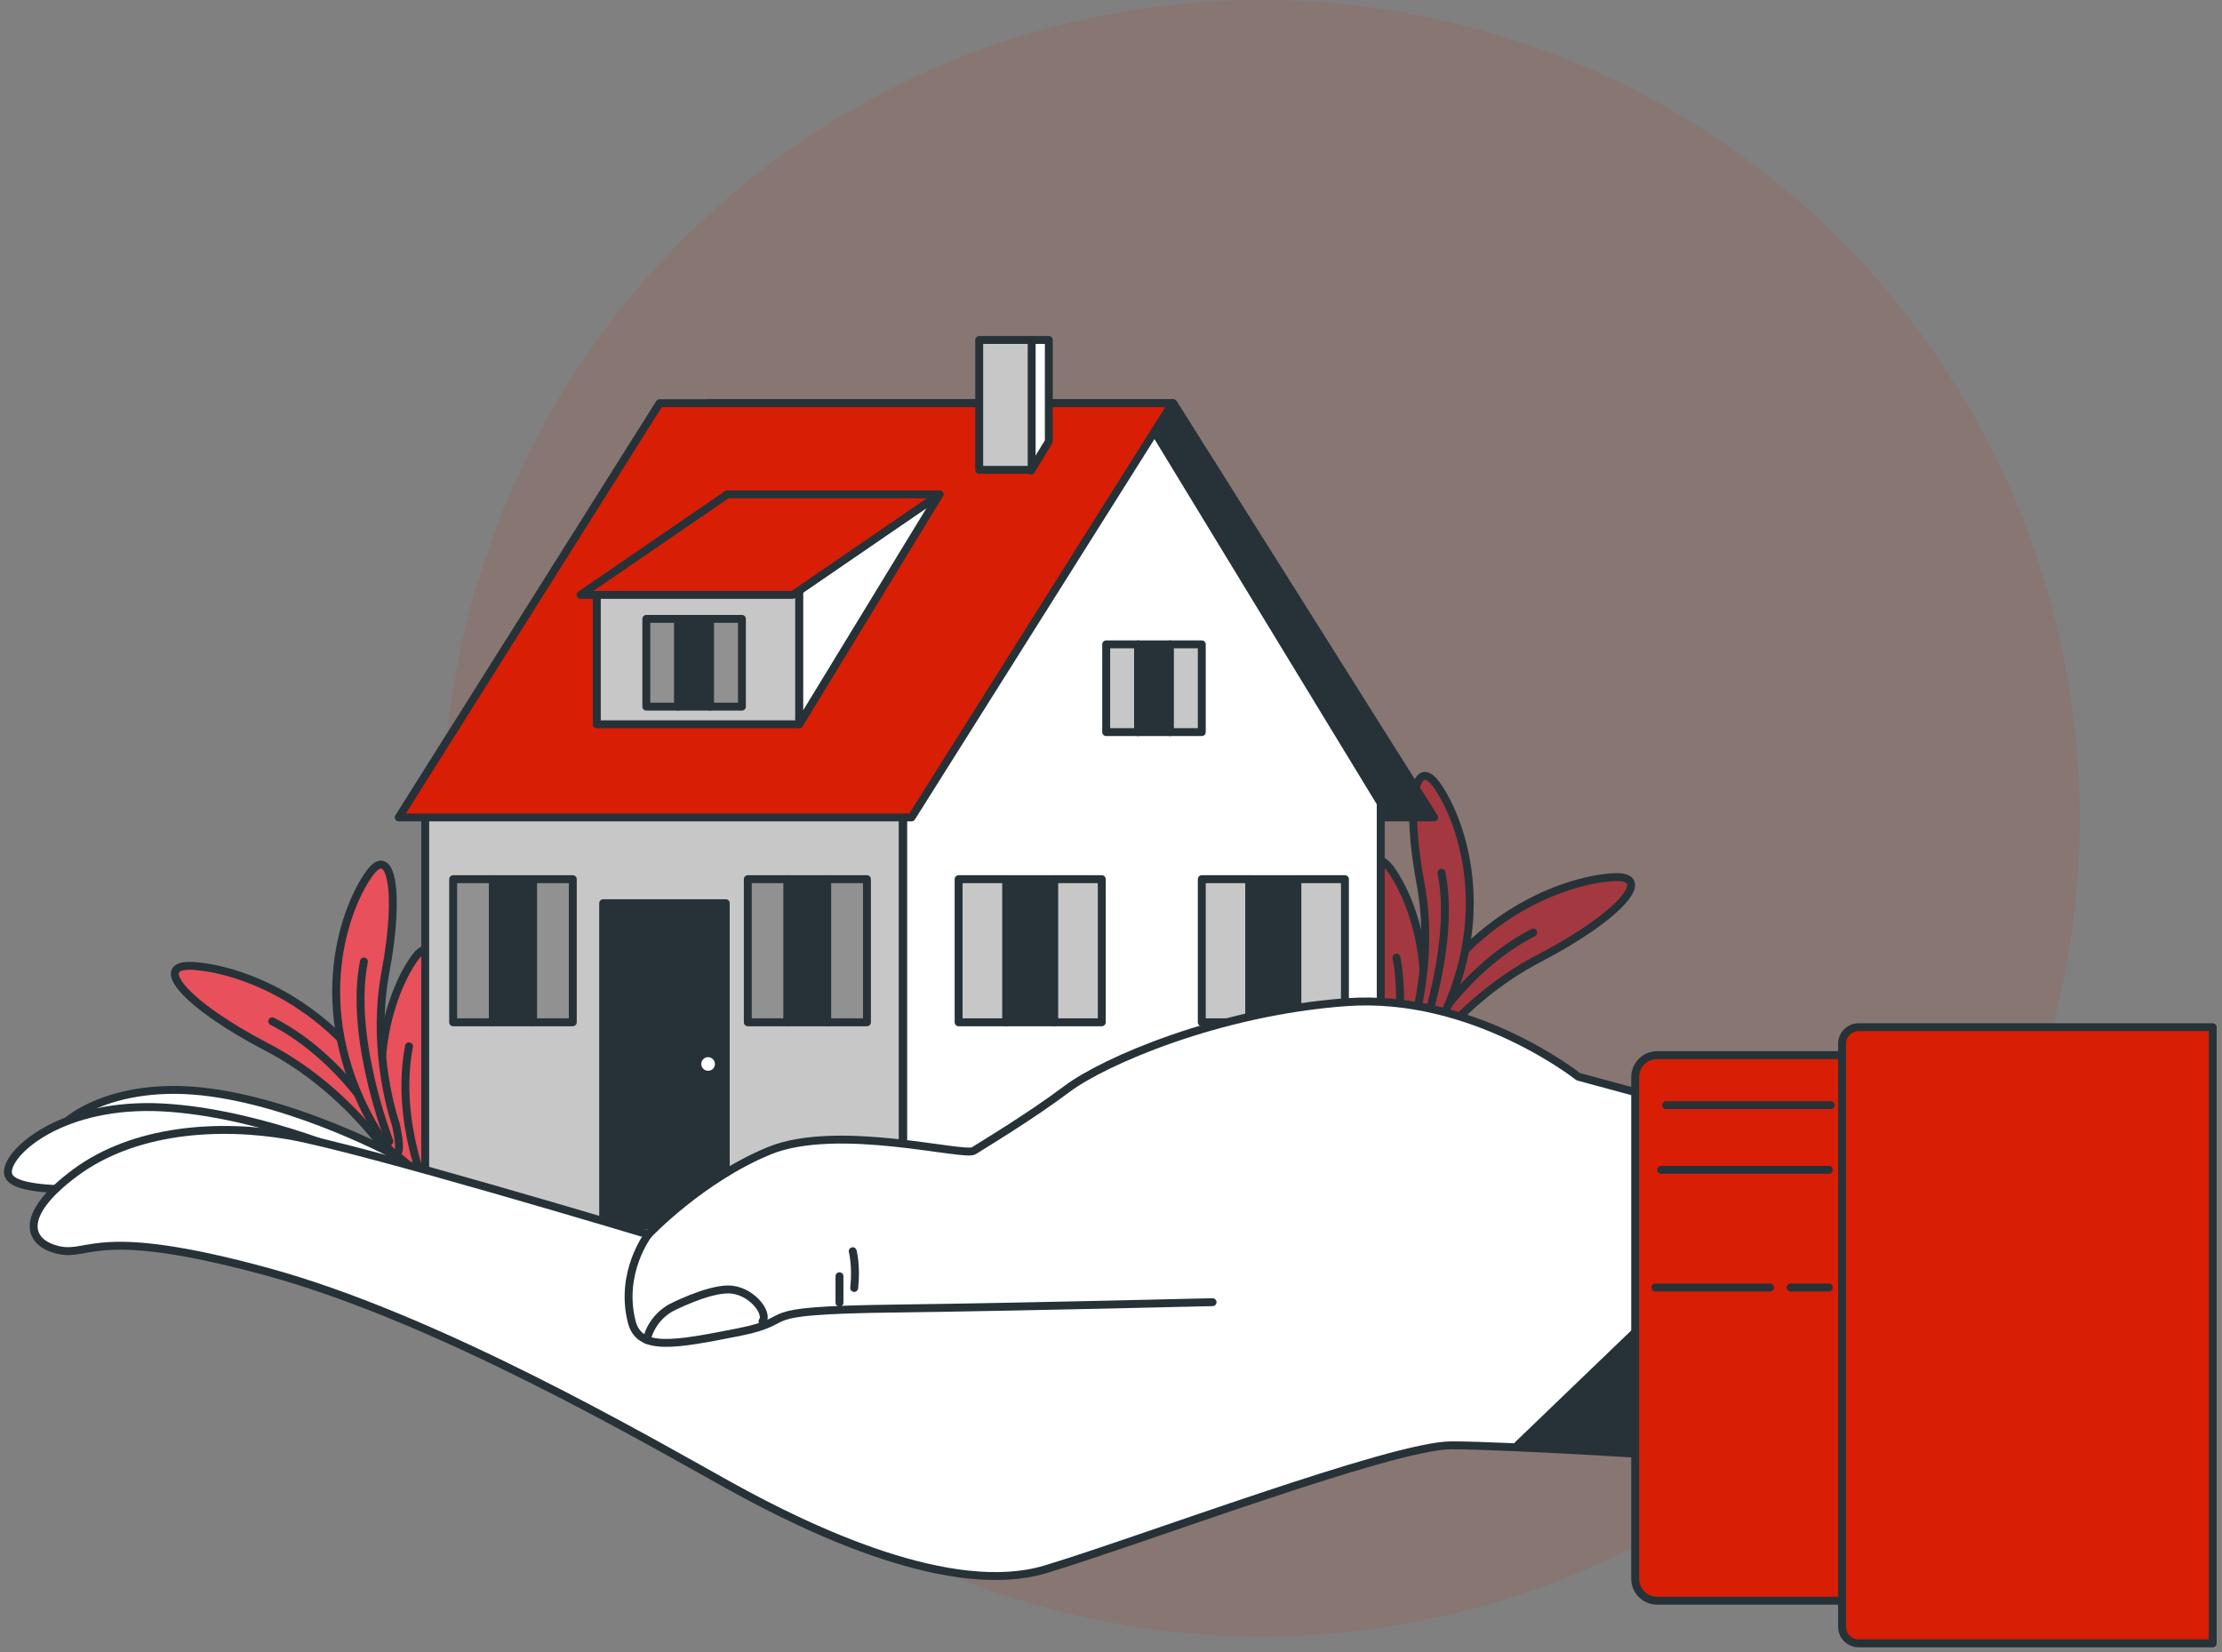 <svg width="281" height="209" viewBox="0 0 281 209" fill="none" xmlns="http://www.w3.org/2000/svg">
<rect x="0" y="0" width="281" height="209" fill="#808080" stroke="none"/>
<circle opacity="0.1" cx="159.5" cy="103.5" r="103.5" fill="#D81E05"/>
<path d="M49.619 146.726C49.619 146.726 43.977 137.736 33.685 132.404C23.455 127.072 19.053 121.864 24.385 122.174C30.833 122.546 45.465 127.692 52.099 145.734C54.951 153.484 49.619 146.726 49.619 146.726Z" fill="#E8505B" stroke="#263238" stroke-miterlimit="10" stroke-linecap="round" stroke-linejoin="round"/>
<path d="M49.247 144.37C49.247 144.37 44.101 134.14 34.429 129.18" stroke="#263238" stroke-miterlimit="10" stroke-linecap="round" stroke-linejoin="round"/>
<path d="M55.757 152.926C55.757 152.926 52.532 143.874 54.455 133.644C56.377 123.414 55.136 117.338 52.346 121.306C48.998 126.08 44.473 139.348 53.587 154.166C57.555 160.552 55.757 152.926 55.757 152.926Z" fill="#E8505B" stroke="#263238" stroke-miterlimit="10" stroke-linecap="round" stroke-linejoin="round"/>
<path d="M54.269 151.376C54.269 151.376 49.867 142.014 51.727 132.342" stroke="#263238" stroke-miterlimit="10" stroke-linecap="round" stroke-linejoin="round"/>
<path d="M50.053 142.2C50.053 142.2 46.829 133.148 48.751 122.918C50.673 112.688 49.433 106.612 46.643 110.58C43.295 115.354 38.769 128.622 47.883 143.44C51.851 149.764 50.053 142.2 50.053 142.2Z" fill="#E8505B" stroke="#263238" stroke-miterlimit="10" stroke-linecap="round" stroke-linejoin="round"/>
<path d="M49.247 144.37C49.247 144.37 44.101 131.288 46.023 121.616" stroke="#263238" stroke-miterlimit="10" stroke-linecap="round" stroke-linejoin="round"/>
<path d="M178.765 135.504C178.765 135.504 184.407 126.514 194.699 121.182C204.929 115.85 209.331 110.642 203.999 110.952C197.551 111.324 182.919 116.47 176.285 134.512C173.371 142.262 178.765 135.504 178.765 135.504Z" fill="#A33840" stroke="#263238" stroke-miterlimit="10" stroke-linecap="round" stroke-linejoin="round"/>
<path d="M179.075 133.148C179.075 133.148 184.221 122.918 193.893 117.958" stroke="#263238" stroke-miterlimit="10" stroke-linecap="round" stroke-linejoin="round"/>
<path d="M172.565 141.704C172.565 141.704 175.789 132.652 173.867 122.422C171.945 112.192 173.185 106.116 175.975 110.084C179.323 114.858 183.849 128.126 174.735 142.944C170.767 149.33 172.565 141.704 172.565 141.704Z" fill="#A33840" stroke="#263238" stroke-miterlimit="10" stroke-linecap="round" stroke-linejoin="round"/>
<path d="M174.053 140.154C174.053 140.154 178.455 130.792 176.595 121.12" stroke="#263238" stroke-miterlimit="10" stroke-linecap="round" stroke-linejoin="round"/>
<path d="M178.331 130.978C178.331 130.978 181.555 121.926 179.633 111.696C177.711 101.466 178.951 95.39 181.741 99.358C185.089 104.132 189.615 117.4 180.501 132.218C176.533 138.542 178.331 130.978 178.331 130.978Z" fill="#A33840" stroke="#263238" stroke-miterlimit="10" stroke-linecap="round" stroke-linejoin="round"/>
<path d="M179.075 133.148C179.075 133.148 184.221 120.066 182.299 110.394" stroke="#263238" stroke-miterlimit="10" stroke-linecap="round" stroke-linejoin="round"/>
<path d="M181.369 103.388H122.407L89.422 50.998H148.385L181.369 103.388Z" fill="#263238" stroke="#263238" stroke-miterlimit="10" stroke-linecap="round" stroke-linejoin="round"/>
<path d="M114.161 101.59H53.773V154.972H114.161V101.59Z" fill="#C7C7C7" stroke="#263238" stroke-miterlimit="10" stroke-linecap="round" stroke-linejoin="round"/>
<path d="M174.611 154.972H114.223V101.59L144.913 52.796L174.611 101.59V154.972Z" fill="white" stroke="#263238" stroke-miterlimit="10" stroke-linecap="round" stroke-linejoin="round"/>
<path d="M127.243 111.2H121.229V129.304H127.243V111.2Z" fill="#C7C7C7" stroke="#263238" stroke-miterlimit="10" stroke-linecap="round" stroke-linejoin="round"/>
<path d="M133.319 111.2H127.305V129.304H133.319V111.2Z" fill="#263238" stroke="#263238" stroke-miterlimit="10" stroke-linecap="round" stroke-linejoin="round"/>
<path d="M139.333 111.2H133.319V129.304H139.333V111.2Z" fill="#C7C7C7" stroke="#263238" stroke-miterlimit="10" stroke-linecap="round" stroke-linejoin="round"/>
<path d="M99.591 111.2H94.569V129.304H99.591V111.2Z" fill="#919191" stroke="#263238" stroke-miterlimit="10" stroke-linecap="round" stroke-linejoin="round"/>
<path d="M104.613 111.2H99.591V129.304H104.613V111.2Z" fill="#263238" stroke="#263238" stroke-miterlimit="10" stroke-linecap="round" stroke-linejoin="round"/>
<path d="M109.635 111.2H104.613V129.304H109.635V111.2Z" fill="#919191" stroke="#263238" stroke-miterlimit="10" stroke-linecap="round" stroke-linejoin="round"/>
<path d="M62.329 111.2H57.307V129.304H62.329V111.2Z" fill="#919191" stroke="#263238" stroke-miterlimit="10" stroke-linecap="round" stroke-linejoin="round"/>
<path d="M67.351 111.2H62.329V129.304H67.351V111.2Z" fill="#263238" stroke="#263238" stroke-miterlimit="10" stroke-linecap="round" stroke-linejoin="round"/>
<path d="M72.435 111.2H67.413V129.304H72.435V111.2Z" fill="#919191" stroke="#263238" stroke-miterlimit="10" stroke-linecap="round" stroke-linejoin="round"/>
<path d="M157.995 111.2H151.981V129.304H157.995V111.2Z" fill="#C7C7C7" stroke="#263238" stroke-miterlimit="10" stroke-linecap="round" stroke-linejoin="round"/>
<path d="M164.009 111.2H157.995V129.304H164.009V111.2Z" fill="#263238" stroke="#263238" stroke-miterlimit="10" stroke-linecap="round" stroke-linejoin="round"/>
<path d="M170.085 111.2H164.071V129.304H170.085V111.2Z" fill="#C7C7C7" stroke="#263238" stroke-miterlimit="10" stroke-linecap="round" stroke-linejoin="round"/>
<path d="M143.921 81.502H139.891V92.6H143.921V81.502Z" fill="#C7C7C7" stroke="#263238" stroke-miterlimit="10" stroke-linecap="round" stroke-linejoin="round"/>
<path d="M147.951 81.502H143.921V92.6H147.951V81.502Z" fill="#263238" stroke="#263238" stroke-miterlimit="10" stroke-linecap="round" stroke-linejoin="round"/>
<path d="M151.981 81.502H147.951V92.6H151.981V81.502Z" fill="#C7C7C7" stroke="#263238" stroke-miterlimit="10" stroke-linecap="round" stroke-linejoin="round"/>
<path d="M50.425 103.388H115.277L148.261 50.998H83.409L50.425 103.388Z" fill="#D81E05" stroke="#263238" stroke-miterlimit="10" stroke-linecap="round" stroke-linejoin="round"/>
<path d="M101.079 74.682H75.473V91.608H101.079V74.682Z" fill="#C7C7C7" stroke="#263238" stroke-miterlimit="10" stroke-linecap="round" stroke-linejoin="round"/>
<path d="M101.079 74.682L118.811 62.53L101.079 91.608V74.682Z" fill="white" stroke="#263238" stroke-miterlimit="10" stroke-linecap="round" stroke-linejoin="round"/>
<path d="M73.427 75.24H100.273L118.811 62.53H91.965L73.427 75.24Z" fill="#D81E05" stroke="#263238" stroke-miterlimit="10" stroke-linecap="round" stroke-linejoin="round"/>
<path d="M85.765 78.278H81.735V89.376H85.765V78.278Z" fill="#919191" stroke="#263238" stroke-miterlimit="10" stroke-linecap="round" stroke-linejoin="round"/>
<path d="M89.795 78.278H85.765V89.376H89.795V78.278Z" fill="#263238" stroke="#263238" stroke-miterlimit="10" stroke-linecap="round" stroke-linejoin="round"/>
<path d="M93.825 78.278H89.795V89.376H93.825V78.278Z" fill="#919191" stroke="#263238" stroke-miterlimit="10" stroke-linecap="round" stroke-linejoin="round"/>
<path d="M132.637 43H130.405V59.492L132.637 55.834V43Z" fill="white" stroke="#263238" stroke-miterlimit="10" stroke-linecap="round" stroke-linejoin="round"/>
<path d="M130.467 43H123.833V59.43H130.467V43Z" fill="#C7C7C7" stroke="#263238" stroke-miterlimit="10" stroke-linecap="round" stroke-linejoin="round"/>
<path d="M91.779 114.238H76.279V154.972H91.779V114.238Z" fill="#263238" stroke="#263238" stroke-miterlimit="10" stroke-linecap="round" stroke-linejoin="round"/>
<path d="M90.911 134.574C90.911 133.83 90.291 133.21 89.547 133.21C88.803 133.21 88.183 133.83 88.183 134.574C88.183 135.318 88.803 135.938 89.547 135.938C90.353 135.938 90.911 135.318 90.911 134.574Z" fill="white" stroke="#263238" stroke-miterlimit="10" stroke-linecap="round" stroke-linejoin="round"/>
<path d="M50.611 146.478C50.611 146.478 37.653 139.348 25.501 138.046C13.349 136.744 6.343 142.386 6.405 144.804C6.467 147.284 14.899 147.47 16.449 147.842C18.061 148.276 27.795 145.548 42.179 148.958C56.563 152.368 58.423 153.05 58.423 153.05L50.611 146.478Z" fill="white" stroke="#263238" stroke-miterlimit="10" stroke-linecap="round" stroke-linejoin="round"/>
<path d="M45.155 146.292C45.155 146.292 31.577 140.34 19.425 140.03C7.211 139.782 0.701 145.982 1.011 148.4C1.259 150.818 9.691 150.322 11.303 150.57C12.915 150.818 22.401 147.346 37.033 149.516C51.665 151.686 53.587 152.244 53.587 152.244L45.155 146.292Z" fill="white" stroke="#263238" stroke-miterlimit="10" stroke-linecap="round" stroke-linejoin="round"/>
<path d="M218.383 141.27L199.597 136.186C199.597 136.186 186.267 125.584 170.209 126.762C154.151 127.94 139.643 134.202 134.931 137.736C130.219 141.27 124.329 144.804 123.151 145.548C121.973 146.354 105.915 142.014 97.297 145.548C88.679 149.082 81.983 156.15 81.983 156.15C81.983 156.15 45.527 145.176 36.537 143.626C27.547 142.076 16.945 142.82 9.505 148.338C2.065 153.856 3.615 157.328 7.521 158.134C11.427 158.94 12.233 154.972 33.809 160.862C55.385 166.752 81.611 182.004 92.213 187.894C102.815 193.784 120.423 202.03 132.203 198.496C143.983 194.962 176.099 182.81 183.539 182.81C190.979 182.81 214.911 184.36 214.911 184.36L218.383 141.27Z" fill="white" stroke="#263238" stroke-miterlimit="10" stroke-linecap="round" stroke-linejoin="round"/>
<path d="M208.153 167.186L191.971 182.748L214.849 184.36L208.153 167.186Z" fill="#263238" stroke="#263238" stroke-miterlimit="10" stroke-linecap="round" stroke-linejoin="round"/>
<path d="M81.983 156.15C81.983 156.15 78.325 160.924 79.875 167.124C80.805 170.968 85.269 170.1 93.453 168.488C101.575 166.876 94.011 165.76 112.983 165.512C131.955 165.264 152.291 164.706 153.345 164.706" stroke="#263238" stroke-miterlimit="10" stroke-linecap="round" stroke-linejoin="round"/>
<path d="M81.797 169.48C81.797 169.48 82.169 167 84.773 165.45C84.773 165.45 89.299 163.094 92.089 163.094C94.941 163.094 97.235 166.07 96.429 167.124" stroke="#263238" stroke-miterlimit="10" stroke-linecap="round" stroke-linejoin="round"/>
<path d="M106.163 164.768V161.42" stroke="#263238" stroke-miterlimit="10" stroke-linecap="round" stroke-linejoin="round"/>
<path d="M107.837 158.258C107.837 158.258 108.333 160.118 108.023 162.908" stroke="#263238" stroke-miterlimit="10" stroke-linecap="round" stroke-linejoin="round"/>
<path d="M234.875 202.464H209.579C208.029 202.464 206.789 201.224 206.789 199.674V136.248C206.789 134.698 208.029 133.458 209.579 133.458H234.875V202.464Z" fill="#D81E05" stroke="#263238" stroke-miterlimit="10" stroke-linecap="round" stroke-linejoin="round"/>
<path d="M279.825 207.858H235.061C233.883 207.858 232.953 206.928 232.953 205.75V132.032C232.953 130.854 233.883 129.924 235.061 129.924H279.825V207.858Z" fill="#D81E05" stroke="#263238" stroke-miterlimit="10" stroke-linecap="round" stroke-linejoin="round"/>
<path d="M210.695 139.782H231.527" stroke="#263238" stroke-miterlimit="10" stroke-linecap="round" stroke-linejoin="round"/>
<path d="M231.279 147.966H210.075" stroke="#263238" stroke-miterlimit="10" stroke-linecap="round" stroke-linejoin="round"/>
<path d="M209.331 162.846H223.839" stroke="#263238" stroke-miterlimit="10" stroke-linecap="round" stroke-linejoin="round"/>
<path d="M226.443 162.846H231.279" stroke="#263238" stroke-miterlimit="10" stroke-linecap="round" stroke-linejoin="round"/>
</svg>
